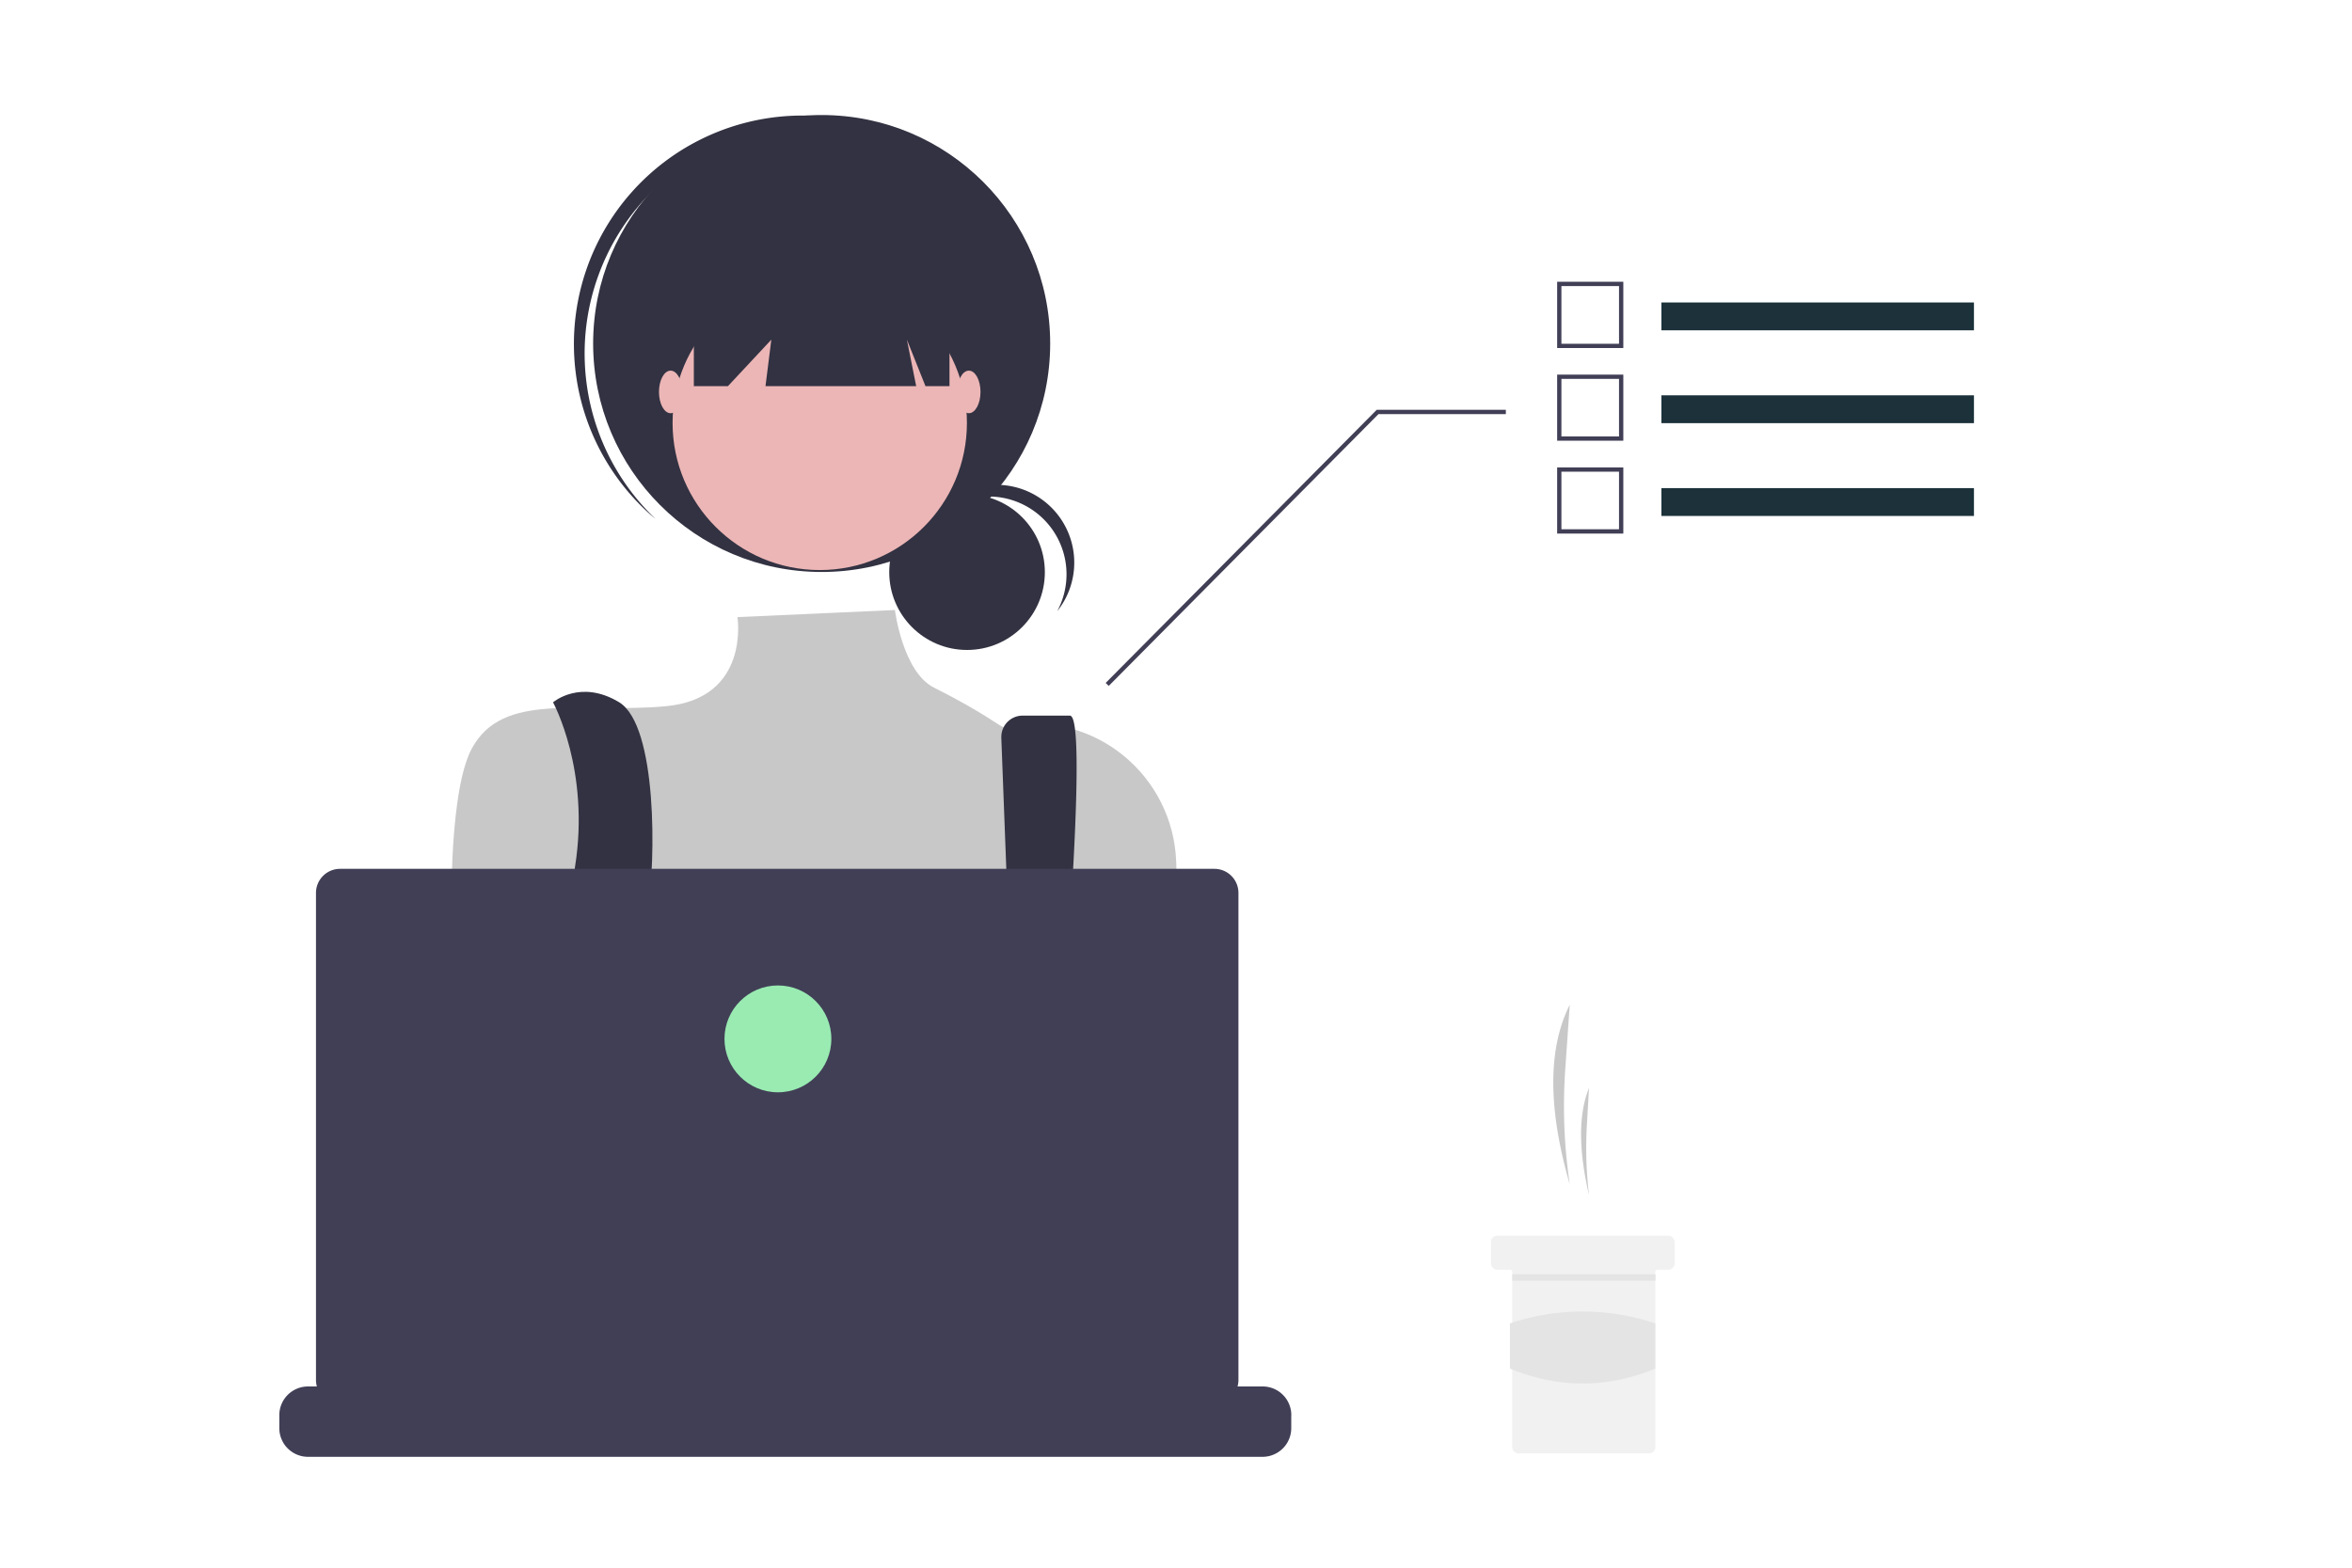 <svg xmlns="http://www.w3.org/2000/svg" viewBox="0 0 750 500"><defs><style>.cls-1{isolation:isolate;}.cls-2{fill:#c8c8c8;}.cls-3{fill:#f1f1f1;}.cls-4{fill:#e4e4e4;}.cls-5{fill:#323242;}.cls-6{fill:#ecb6b6;}.cls-7{fill:#6963fa;}.cls-8{fill:#413f56;}.cls-9{fill:#99ebb2;}.cls-10{fill:#1c313a;mix-blend-mode:multiply;}</style></defs><title>Illustrations</title><g class="cls-1"><g id="Speech_Bubble" data-name="Speech Bubble"><path class="cls-2" d="M500.56,377.71h0a169.81,169.81,0,0,1-1.42-36.88l1.42-20.37h0c-7.86,15.65-6.08,36.25,0,57.25Z"/><path class="cls-2" d="M506.7,381.12h0a125.89,125.89,0,0,1-.69-22L506.7,347h0C502.91,356.36,503.77,368.62,506.7,381.12Z"/><path class="cls-3" d="M534,396.11v6.82a2.07,2.07,0,0,1-2.05,2.05h-3.41a.67.67,0,0,0-.68.67h0v55.89a2,2,0,0,1-2,2H484.21a2.05,2.05,0,0,1-2-2V405.66a.67.67,0,0,0-.68-.68h-4.09a2.05,2.05,0,0,1-2-2.05v-6.82a2,2,0,0,1,2-2h54.53A2.06,2.06,0,0,1,534,396.11Z"/><rect class="cls-4" x="482.23" y="406.41" width="45.67" height="2.04"/><path class="cls-4" d="M527.83,436.5c-15.28,6.32-30.73,6.39-46.35,0V422.09a72.8,72.8,0,0,1,46.35,0Z"/><circle class="cls-5" cx="308.37" cy="182.49" r="24.81"/><path class="cls-5" d="M315.28,158.36a24.81,24.81,0,0,1,21.84,36.58,24.8,24.8,0,1,0-38.75-31,25.48,25.48,0,0,0-2.46,3.72A24.76,24.76,0,0,1,315.28,158.36Z"/><circle class="cls-5" cx="262.01" cy="109.56" r="72.87"/><path class="cls-5" d="M204.82,64.35a72.86,72.86,0,0,1,101-7.64c-.59-.57-1.18-1.14-1.8-1.69a72.87,72.87,0,0,0-96.83,108.92c.61.56,1.25,1.07,1.88,1.6A72.86,72.86,0,0,1,204.82,64.35Z"/><circle class="cls-6" cx="261.4" cy="134.88" r="46.93"/><path class="cls-2" d="M285.37,194.56l-50.22,2.26s4.19,26-23,28.44-51.88-4.94-61.76,13.59-5.62,84.49-5.62,84.49,18.52,66.7,33.35,76.58,144.5-3.71,144.5-3.71l54.28-68.53-1.84-52.85c-1-27.6-26.16-48.32-53.3-43.21l-1.61.32c-.81.18-6-4.45-22.32-12.63C287.85,214.31,285.37,194.56,285.37,194.56Z"/><path class="cls-5" d="M176.35,224s11.93,21.66,7,52.54,15.79,96.19,15.79,96.19L214,369s-9.88-64.23-7.41-79.05,3.16-58.55-9.2-66S176.35,224,176.35,224Z"/><path class="cls-5" d="M319.3,235.38l5.2,136.75,9.88,6.17s14.2-150.06,6.79-150.06H326.09A6.79,6.79,0,0,0,319.3,235h0Z"/><circle class="cls-7" cx="205.93" cy="363.48" r="6.18"/><circle class="cls-7" cx="329.44" cy="369.66" r="6.18"/><polygon class="cls-5" points="221.25 76.21 221.25 123.15 232.13 123.15 245.96 108.33 244.1 123.15 292.15 123.15 289.19 108.33 295.11 123.15 302.77 123.15 302.77 76.21 221.25 76.21"/><ellipse class="cls-6" cx="213.84" cy="125" rx="3.71" ry="6.79"/><ellipse class="cls-6" cx="308.95" cy="125" rx="3.71" ry="6.79"/><path class="cls-8" d="M411.75,451.35v4.14a9.22,9.22,0,0,1-.62,3.32,11.37,11.37,0,0,1-.66,1.36,9.19,9.19,0,0,1-7.88,4.47H98.23a9.19,9.19,0,0,1-7.88-4.47,11.37,11.37,0,0,1-.66-1.36,9.22,9.22,0,0,1-.62-3.32v-4.14a9.15,9.15,0,0,1,9.15-9.15h17.55v-1.93a.38.38,0,0,1,.38-.38h9.16a.38.38,0,0,1,.38.38v1.93h5.72v-1.93a.38.38,0,0,1,.38-.38h9.15a.38.38,0,0,1,.38.38v1.93h5.73v-1.93a.38.38,0,0,1,.38-.38h9.15a.38.38,0,0,1,.39.38v1.93h5.72v-1.93a.37.37,0,0,1,.38-.38h9.15a.38.38,0,0,1,.38.38v1.93h5.72v-1.93a.38.38,0,0,1,.38-.38h9.16a.38.38,0,0,1,.38.38v1.93H194v-1.93a.38.38,0,0,1,.38-.38h9.16a.38.38,0,0,1,.38.38v1.93h5.72v-1.93a.38.38,0,0,1,.38-.38h71.71a.38.38,0,0,1,.38.38h0v1.93h5.72v-1.93a.38.38,0,0,1,.38-.38h9.16a.38.38,0,0,1,.38.38v1.93h5.72v-1.93a.38.38,0,0,1,.38-.38H313a.39.39,0,0,1,.39.38h0v1.93h5.71v-1.93a.38.38,0,0,1,.38-.38h9.16a.38.38,0,0,1,.38.38h0v1.93h5.73v-1.93a.38.38,0,0,1,.38-.38h9.15a.38.38,0,0,1,.38.38v1.93h5.72v-1.93a.38.38,0,0,1,.38-.38h9.16a.38.38,0,0,1,.38.38h0v1.93H366v-1.93a.38.38,0,0,1,.38-.38h9.15a.39.39,0,0,1,.39.38h0v1.93h26.69a9.14,9.14,0,0,1,9.16,9.15Z"/><path class="cls-8" d="M387.24,277.11H108.44a7.68,7.68,0,0,0-7.68,7.67h0V440.13a7.67,7.67,0,0,0,7.68,7.67h278.8a7.66,7.66,0,0,0,7.67-7.67V284.78a7.67,7.67,0,0,0-7.67-7.67Z"/><circle class="cls-9" cx="248.06" cy="331.34" r="17.04"/><polygon class="cls-8" points="353.55 218.77 439.57 132.07 480.18 132.07 480.18 130.71 439 130.71 438.8 130.91 352.58 217.81 353.55 218.77"/><rect class="cls-10" x="529.78" y="96.47" width="99.67" height="8.88"/><path class="cls-8" d="M517.64,111h-21.1V89.87h21.1Zm-19.74-1.36h18.37V91.23H497.9Z"/><rect class="cls-10" x="529.78" y="126.08" width="99.67" height="8.88"/><path class="cls-8" d="M517.64,140.57h-21.1v-21.1h21.1Zm-19.74-1.36h18.37V120.84H497.9Z"/><rect class="cls-10" x="529.78" y="155.68" width="99.67" height="8.88"/><path class="cls-8" d="M517.64,170.18h-21.1v-21.1h21.1Zm-19.74-1.37h18.37V150.44H497.9Z"/></g></g></svg>